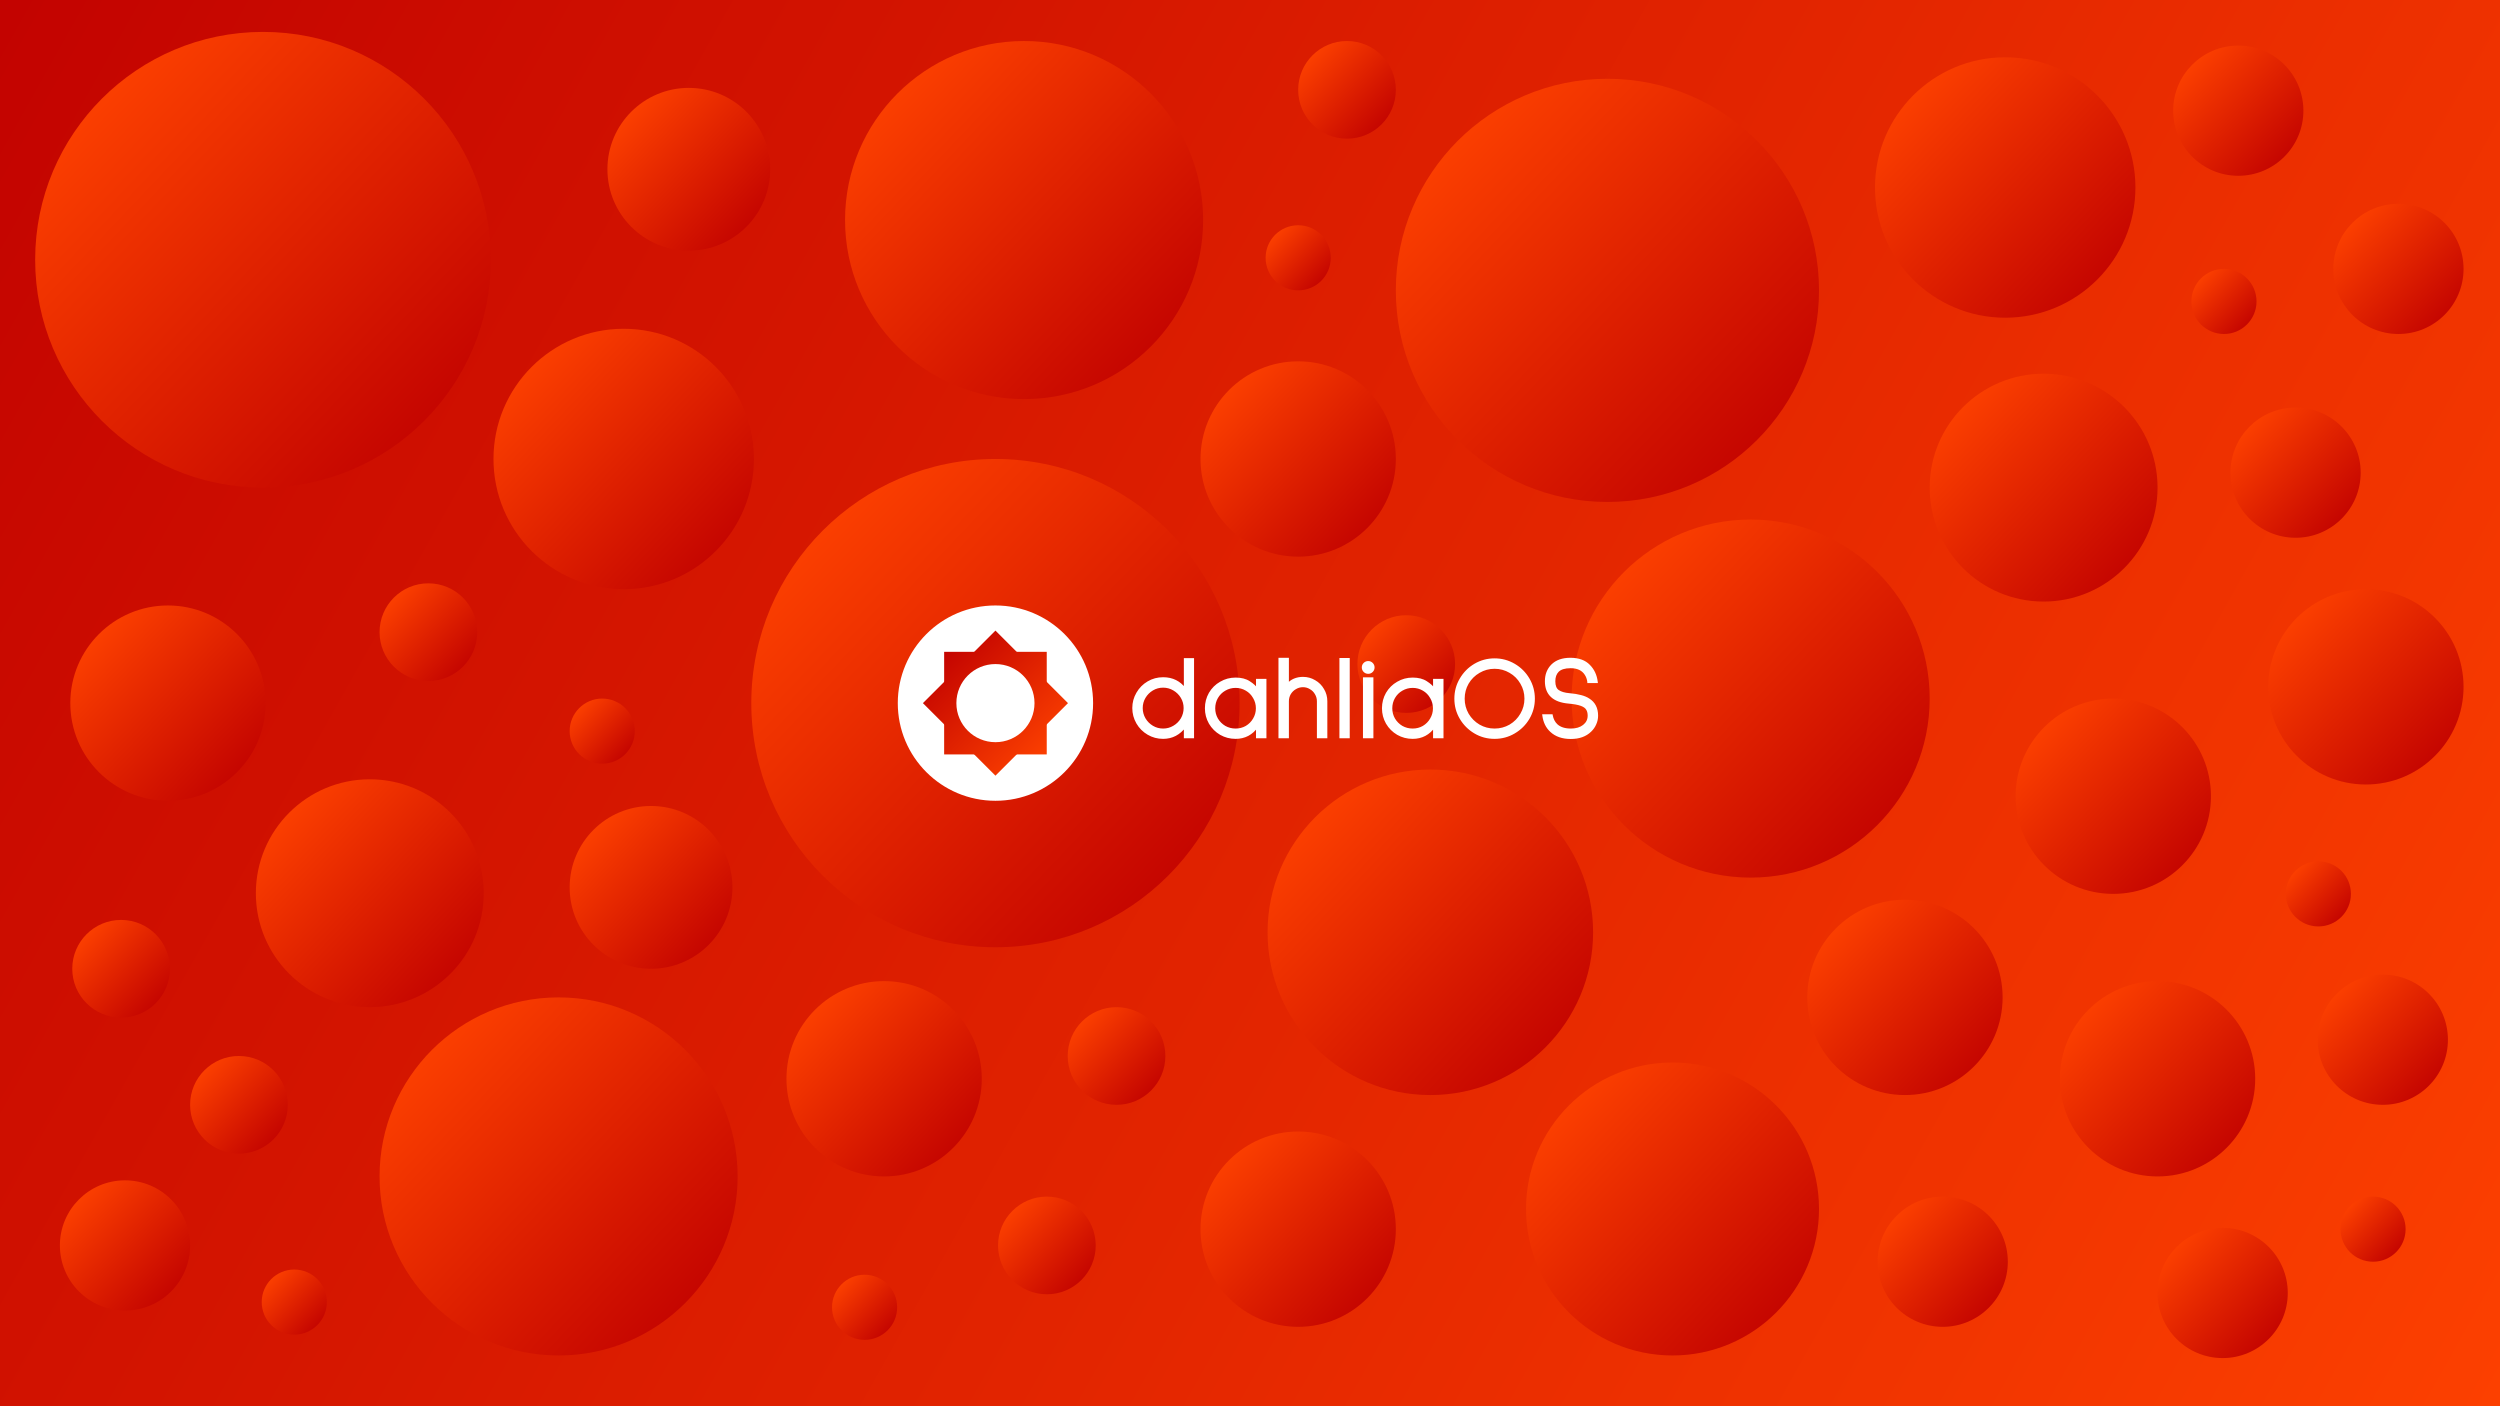 <svg width="3840" height="2160" viewBox="0 0 3840 2160" fill="none" xmlns="http://www.w3.org/2000/svg">
<rect x="0" y="0" width="3840" height="2160" fill="#333333" stroke="none"/>
<rect width="3840" height="2160" fill="url(#paint0_linear)"/>
<circle cx="404" cy="399" r="350" fill="url(#paint1_linear)"/>
<circle cx="958" cy="705" r="200" fill="url(#paint2_linear)"/>
<circle cx="1994" cy="1888" r="150" fill="url(#paint3_linear)"/>
<circle cx="2197" cy="1432" r="250" fill="url(#paint4_linear)"/>
<circle cx="2569" cy="1857" r="225" fill="url(#paint5_linear)"/>
<circle cx="1058" cy="260" r="125" fill="url(#paint6_linear)"/>
<circle cx="1000" cy="1363" r="125" fill="url(#paint7_linear)"/>
<circle cx="1573" cy="338" r="275" fill="url(#paint8_linear)"/>
<circle cx="2689" cy="1073" r="275" fill="url(#paint9_linear)"/>
<circle cx="3080" cy="288" r="200" fill="url(#paint10_linear)"/>
<circle cx="858" cy="1807" r="275" fill="url(#paint11_linear)"/>
<circle cx="3139" cy="749" r="175" fill="url(#paint12_linear)"/>
<circle cx="2069" cy="138" r="75" fill="url(#paint13_linear)"/>
<circle cx="2469" cy="446" r="325" fill="url(#paint14_linear)"/>
<circle cx="1529" cy="1080" r="375" fill="url(#paint15_linear)"/>
<circle cx="258" cy="1080" r="150" fill="url(#paint16_linear)"/>
<circle cx="1358" cy="1657" r="150" fill="url(#paint17_linear)"/>
<circle cx="3634" cy="1055" r="150" fill="url(#paint18_linear)"/>
<circle cx="3314" cy="1657" r="150" fill="url(#paint19_linear)"/>
<circle cx="3645" cy="1888" r="50" fill="url(#paint20_linear)"/>
<circle cx="1994" cy="396" r="50" fill="url(#paint21_linear)"/>
<circle cx="3561" cy="1373" r="50" fill="url(#paint22_linear)"/>
<circle cx="925" cy="1123" r="50" fill="url(#paint23_linear)"/>
<circle cx="3416" cy="463" r="50" fill="url(#paint24_linear)"/>
<circle cx="2926" cy="1532" r="150" fill="url(#paint25_linear)"/>
<circle cx="1994" cy="705" r="150" fill="url(#paint26_linear)"/>
<circle cx="3438" cy="170" r="100" fill="url(#paint27_linear)"/>
<circle cx="1715" cy="1622" r="75" fill="url(#paint28_linear)"/>
<circle cx="568" cy="1372" r="175" fill="url(#paint29_linear)"/>
<circle cx="186" cy="1488" r="75" fill="url(#paint30_linear)"/>
<circle cx="1608" cy="1913" r="75" fill="url(#paint31_linear)"/>
<circle cx="367" cy="1697" r="75" fill="url(#paint32_linear)"/>
<circle cx="2984" cy="1938" r="100" fill="url(#paint33_linear)"/>
<circle cx="3526" cy="726" r="100" fill="url(#paint34_linear)"/>
<circle cx="3660" cy="1597" r="100" fill="url(#paint35_linear)"/>
<circle cx="3684" cy="413" r="100" fill="url(#paint36_linear)"/>
<circle cx="3246" cy="1223" r="150" fill="url(#paint37_linear)"/>
<circle cx="658" cy="971" r="75" fill="url(#paint38_linear)"/>
<circle cx="1328" cy="2008" r="50" fill="url(#paint39_linear)"/>
<circle cx="192" cy="1913" r="100" fill="url(#paint40_linear)"/>
<circle cx="452" cy="2000" r="50" fill="url(#paint41_linear)"/>
<circle cx="2160" cy="1020" r="75" fill="url(#paint42_linear)"/>
<path d="M1529 1230C1611.84 1230 1679 1162.84 1679 1080C1679 997.157 1611.84 930 1529 930C1446.16 930 1379 997.157 1379 1080C1379 1162.84 1446.16 1230 1529 1230Z" fill="white"/>
<path d="M1450.21 1001.21H1607.79V1158.79H1450.21V1001.21Z" fill="url(#paint43_linear)"/>
<path d="M1417.57 1080L1529 968.572L1640.43 1080L1529 1191.43L1417.57 1080Z" fill="url(#paint44_linear)"/>
<path d="M1529 1140C1562.14 1140 1589 1113.14 1589 1080C1589 1046.86 1562.14 1020 1529 1020C1495.86 1020 1469 1046.86 1469 1080C1469 1113.14 1495.86 1140 1529 1140Z" fill="white"/>
<path d="M1832.26 1132.2H1820.2V1115.46C1811.44 1127.22 1800.22 1133.1 1786.54 1133.1C1778.26 1133.1 1770.64 1131.06 1763.68 1126.98C1756.72 1122.9 1751.2 1117.38 1747.12 1110.42C1743.04 1103.34 1741 1095.72 1741 1087.56C1741 1079.4 1743.04 1071.84 1747.12 1064.88C1751.2 1057.8 1756.72 1052.22 1763.68 1048.14C1770.64 1044.06 1778.26 1042.02 1786.54 1042.02C1800.7 1042.02 1811.92 1047.6 1820.2 1058.76V1012.68H1832.26V1132.2ZM1819.84 1087.56C1819.84 1081.56 1818.34 1076.04 1815.34 1071C1812.34 1065.96 1808.26 1061.94 1803.1 1058.94C1798.06 1055.94 1792.54 1054.44 1786.54 1054.44C1780.54 1054.44 1775.02 1055.94 1769.98 1058.94C1764.94 1061.94 1760.92 1065.96 1757.92 1071C1754.92 1076.04 1753.42 1081.56 1753.42 1087.56C1753.42 1093.56 1754.92 1099.14 1757.92 1104.3C1760.92 1109.34 1764.94 1113.36 1769.98 1116.36C1775.02 1119.36 1780.54 1120.86 1786.54 1120.86C1792.54 1120.86 1798.06 1119.36 1803.1 1116.36C1808.26 1113.36 1812.34 1109.34 1815.34 1104.3C1818.34 1099.14 1819.84 1093.56 1819.84 1087.56ZM1943.44 1044.54V1132.2H1931.02V1115.64C1922.74 1127.28 1911.7 1133.1 1897.9 1133.1C1889.62 1133.1 1882 1131.12 1875.04 1127.16C1868.08 1123.08 1862.56 1117.56 1858.48 1110.6C1854.52 1103.64 1852.54 1096.08 1852.54 1087.92C1852.54 1079.64 1854.52 1072.02 1858.48 1065.06C1862.56 1058.1 1868.08 1052.64 1875.04 1048.68C1882 1044.6 1889.62 1042.56 1897.9 1042.56C1906.42 1042.56 1913.38 1044.36 1918.78 1047.96C1924.3 1051.44 1928.38 1055.22 1931.02 1059.3V1044.54H1943.44ZM1897.9 1120.86C1903.9 1120.86 1909.42 1119.42 1914.46 1116.54C1919.5 1113.54 1923.46 1109.52 1926.34 1104.48C1929.34 1099.44 1930.84 1093.92 1930.84 1087.92C1930.84 1081.92 1929.34 1076.4 1926.34 1071.36C1923.46 1066.2 1919.5 1062.18 1914.46 1059.3C1909.42 1056.3 1903.9 1054.8 1897.9 1054.8C1891.9 1054.8 1886.32 1056.3 1881.16 1059.3C1876.12 1062.18 1872.1 1066.2 1869.1 1071.36C1866.22 1076.4 1864.78 1081.92 1864.78 1087.92C1864.78 1093.92 1866.22 1099.44 1869.1 1104.48C1872.1 1109.52 1876.12 1113.54 1881.16 1116.54C1886.32 1119.42 1891.9 1120.86 1897.9 1120.86ZM2001.35 1041.48C2007.83 1041.48 2013.77 1043.1 2019.17 1046.34C2024.69 1049.46 2029.01 1053.78 2032.13 1059.3C2035.37 1064.7 2036.99 1070.64 2036.99 1077.12V1132.2H2024.57V1077.12C2024.57 1072.92 2023.49 1069.02 2021.33 1065.42C2019.29 1061.82 2016.47 1059 2012.87 1056.96C2009.39 1054.8 2005.55 1053.72 2001.35 1053.72C1997.15 1053.72 1993.25 1054.8 1989.65 1056.96C1986.05 1059 1983.17 1061.82 1981.01 1065.42C1978.97 1069.02 1977.95 1072.92 1977.95 1077.12V1132.2H1965.53V1012.14H1977.95V1051.56C1980.83 1048.2 1984.25 1045.68 1988.21 1044C1992.29 1042.32 1996.67 1041.48 2001.35 1041.48ZM2071.39 1012.5V1132.2H2059.15V1012.5H2071.39ZM2101.62 1017.18C2103.78 1017.18 2105.64 1017.96 2107.2 1019.52C2108.76 1021.08 2109.54 1022.94 2109.54 1025.1C2109.54 1027.38 2108.76 1029.3 2107.2 1030.86C2105.64 1032.42 2103.78 1033.2 2101.62 1033.2C2099.34 1033.2 2097.42 1032.42 2095.86 1030.86C2094.3 1029.3 2093.52 1027.38 2093.52 1025.1C2093.52 1022.94 2094.3 1021.08 2095.86 1019.52C2097.42 1017.96 2099.34 1017.18 2101.62 1017.18ZM2107.74 1042.2V1132.2H2095.32V1042.2H2107.74ZM2215.41 1044.54V1132.2H2202.99V1115.64C2194.71 1127.28 2183.67 1133.1 2169.87 1133.1C2161.59 1133.1 2153.97 1131.12 2147.01 1127.16C2140.05 1123.08 2134.53 1117.56 2130.45 1110.6C2126.49 1103.64 2124.51 1096.08 2124.51 1087.92C2124.51 1079.64 2126.49 1072.02 2130.45 1065.06C2134.53 1058.1 2140.05 1052.64 2147.01 1048.68C2153.97 1044.6 2161.59 1042.56 2169.87 1042.56C2178.39 1042.56 2185.35 1044.36 2190.75 1047.96C2196.27 1051.44 2200.35 1055.22 2202.99 1059.3V1044.54H2215.41ZM2169.87 1120.86C2175.87 1120.86 2181.39 1119.42 2186.43 1116.54C2191.47 1113.54 2195.43 1109.52 2198.31 1104.48C2201.31 1099.44 2202.81 1093.92 2202.81 1087.92C2202.81 1081.92 2201.31 1076.4 2198.31 1071.36C2195.43 1066.2 2191.47 1062.18 2186.43 1059.3C2181.39 1056.3 2175.87 1054.8 2169.87 1054.8C2163.87 1054.8 2158.29 1056.3 2153.13 1059.3C2148.09 1062.18 2144.07 1066.2 2141.07 1071.36C2138.19 1076.4 2136.75 1081.92 2136.75 1087.92C2136.75 1093.92 2138.19 1099.44 2141.07 1104.48C2144.07 1109.52 2148.09 1113.54 2153.13 1116.54C2158.29 1119.42 2163.87 1120.86 2169.87 1120.86ZM2295.64 1133.1C2284.72 1133.1 2274.7 1130.4 2265.58 1125C2256.46 1119.6 2249.2 1112.34 2243.8 1103.22C2238.4 1094.1 2235.7 1084.08 2235.7 1073.16C2235.7 1062.24 2238.4 1052.22 2243.8 1043.1C2249.2 1033.86 2256.46 1026.54 2265.58 1021.14C2274.82 1015.74 2284.84 1013.04 2295.64 1013.04C2306.44 1013.04 2316.46 1015.74 2325.7 1021.14C2334.94 1026.54 2342.26 1033.86 2347.66 1043.1C2353.06 1052.34 2355.76 1062.36 2355.76 1073.16C2355.76 1083.96 2353.06 1093.98 2347.66 1103.22C2342.26 1112.34 2334.94 1119.6 2325.7 1125C2316.58 1130.4 2306.56 1133.1 2295.64 1133.1ZM2295.64 1120.86C2304.28 1120.86 2312.26 1118.76 2319.58 1114.56C2326.9 1110.24 2332.66 1104.42 2336.86 1097.1C2341.18 1089.78 2343.34 1081.8 2343.34 1073.16C2343.34 1064.52 2341.18 1056.54 2336.86 1049.22C2332.66 1041.9 2326.9 1036.14 2319.58 1031.94C2312.26 1027.62 2304.28 1025.46 2295.64 1025.46C2287 1025.46 2279.02 1027.62 2271.7 1031.94C2264.38 1036.14 2258.56 1041.9 2254.24 1049.22C2250.04 1056.54 2247.94 1064.52 2247.94 1073.16C2247.94 1081.8 2250.04 1089.78 2254.24 1097.1C2258.56 1104.42 2264.38 1110.24 2271.7 1114.56C2279.02 1118.76 2287 1120.86 2295.64 1120.86ZM2439.92 1047.24C2439.32 1042.68 2437.88 1038.72 2435.6 1035.36C2430.92 1028.16 2423.18 1024.56 2412.38 1024.56C2403.38 1024.56 2396.84 1026.6 2392.76 1030.68C2389.04 1034.52 2387.18 1039.74 2387.18 1046.34C2387.18 1053.66 2389.22 1058.7 2393.3 1061.46C2397.38 1064.22 2403.08 1065.9 2410.4 1066.5C2417.36 1067.1 2423.24 1068.06 2428.04 1069.38C2432.84 1070.58 2436.86 1072.26 2440.1 1074.42C2448.62 1079.7 2452.88 1087.98 2452.88 1099.26C2452.88 1103.7 2451.98 1107.9 2450.18 1111.86C2448.5 1115.82 2446.04 1119.36 2442.8 1122.48C2435.48 1129.68 2425.46 1133.28 2412.74 1133.28C2399.9 1133.28 2389.76 1129.74 2382.32 1122.66C2375.96 1116.78 2372.12 1108.86 2370.8 1098.9H2383.22C2384.3 1104.9 2386.82 1109.82 2390.78 1113.66C2395.94 1118.46 2403.32 1120.86 2412.92 1120.86C2421.08 1120.86 2427.68 1118.88 2432.72 1114.92C2437.88 1110.84 2440.46 1105.62 2440.46 1099.26C2440.46 1095.18 2439.62 1091.82 2437.94 1089.18C2436.38 1086.42 2433.32 1084.2 2428.76 1082.52C2424.2 1080.84 2417.72 1079.64 2409.32 1078.92C2386.28 1076.88 2374.76 1066.02 2374.76 1046.34C2374.76 1041.42 2375.54 1036.92 2377.1 1032.84C2378.78 1028.64 2381.12 1025.04 2384.12 1022.04C2390.72 1015.44 2400.08 1012.14 2412.2 1012.14H2412.38C2424.74 1012.26 2434.16 1015.68 2440.64 1022.4C2447.24 1029 2451.14 1037.34 2452.34 1047.42H2439.92V1047.24Z" fill="white"/>
<path d="M1832.26 1132.2V1134H1834.06V1132.2H1832.26ZM1820.2 1132.2H1818.4V1134H1820.2V1132.2ZM1820.2 1115.46H1822V1110.03L1818.76 1114.38L1820.2 1115.46ZM1763.68 1126.98L1764.59 1125.43L1763.68 1126.98ZM1747.12 1110.42L1745.56 1111.32L1745.56 1111.32L1745.57 1111.33L1747.12 1110.42ZM1747.12 1064.88L1748.67 1065.79L1748.68 1065.78L1748.68 1065.78L1747.12 1064.88ZM1763.68 1048.14L1764.59 1049.69L1763.68 1048.14ZM1820.2 1058.76L1818.75 1059.83L1822 1064.21V1058.76H1820.2ZM1820.2 1012.68V1010.88H1818.4V1012.68H1820.2ZM1832.26 1012.68H1834.06V1010.88H1832.26V1012.68ZM1815.34 1071L1813.79 1071.92L1815.34 1071ZM1803.1 1058.94L1802.18 1060.49L1802.19 1060.49L1802.2 1060.5L1803.1 1058.94ZM1769.98 1058.94L1770.9 1060.49L1769.98 1058.94ZM1757.92 1071L1759.47 1071.92L1757.92 1071ZM1757.92 1104.3L1756.36 1105.2L1756.37 1105.21L1756.37 1105.22L1757.92 1104.3ZM1769.98 1116.36L1769.06 1117.91L1769.98 1116.36ZM1803.1 1116.36L1802.2 1114.8L1802.19 1114.81L1802.18 1114.81L1803.1 1116.36ZM1815.34 1104.3L1816.89 1105.22L1816.89 1105.21L1816.9 1105.2L1815.34 1104.3ZM1832.26 1130.4H1820.2V1134H1832.26V1130.4ZM1822 1132.2V1115.46H1818.4V1132.2H1822ZM1818.76 1114.38C1810.31 1125.73 1799.61 1131.3 1786.54 1131.3V1134.9C1800.83 1134.9 1812.57 1128.71 1821.64 1116.54L1818.76 1114.38ZM1786.54 1131.3C1778.57 1131.3 1771.27 1129.34 1764.59 1125.43L1762.77 1128.53C1770.01 1132.78 1777.95 1134.9 1786.54 1134.9V1131.3ZM1764.59 1125.43C1757.9 1121.5 1752.6 1116.2 1748.67 1109.51L1745.57 1111.33C1749.8 1118.56 1755.54 1124.3 1762.77 1128.53L1764.59 1125.43ZM1748.68 1109.52C1744.76 1102.71 1742.8 1095.4 1742.8 1087.56H1739.2C1739.2 1096.04 1741.32 1103.97 1745.56 1111.32L1748.68 1109.52ZM1742.8 1087.56C1742.8 1079.72 1744.76 1072.47 1748.67 1065.79L1745.57 1063.97C1741.32 1071.21 1739.2 1079.08 1739.2 1087.56H1742.8ZM1748.68 1065.78C1752.61 1058.97 1757.9 1053.61 1764.59 1049.69L1762.77 1046.59C1755.54 1050.83 1749.79 1056.63 1745.56 1063.98L1748.68 1065.78ZM1764.59 1049.69C1771.27 1045.78 1778.57 1043.82 1786.54 1043.82V1040.22C1777.95 1040.22 1770.01 1042.34 1762.77 1046.59L1764.59 1049.69ZM1786.54 1043.82C1800.14 1043.82 1810.82 1049.14 1818.75 1059.83L1821.65 1057.69C1813.02 1046.06 1801.26 1040.22 1786.54 1040.22V1043.82ZM1822 1058.76V1012.68H1818.4V1058.76H1822ZM1820.2 1014.48H1832.26V1010.88H1820.2V1014.48ZM1830.46 1012.68V1132.2H1834.06V1012.68H1830.46ZM1821.64 1087.56C1821.64 1081.24 1820.06 1075.4 1816.89 1070.08L1813.79 1071.92C1816.62 1076.68 1818.04 1081.88 1818.04 1087.56H1821.64ZM1816.89 1070.08C1813.73 1064.77 1809.42 1060.53 1804 1057.38L1802.2 1060.5C1807.1 1063.35 1810.95 1067.15 1813.79 1071.92L1816.89 1070.08ZM1804.02 1057.39C1798.7 1054.22 1792.86 1052.64 1786.54 1052.64V1056.24C1792.22 1056.24 1797.42 1057.66 1802.18 1060.49L1804.02 1057.39ZM1786.54 1052.64C1780.22 1052.64 1774.38 1054.22 1769.06 1057.39L1770.9 1060.49C1775.66 1057.66 1780.86 1056.24 1786.54 1056.24V1052.64ZM1769.06 1057.39C1763.76 1060.55 1759.53 1064.78 1756.37 1070.08L1759.47 1071.92C1762.31 1067.14 1766.12 1063.33 1770.9 1060.49L1769.06 1057.39ZM1756.37 1070.08C1753.2 1075.4 1751.62 1081.24 1751.62 1087.56H1755.22C1755.22 1081.88 1756.64 1076.68 1759.47 1071.92L1756.37 1070.08ZM1751.62 1087.56C1751.62 1093.88 1753.2 1099.77 1756.36 1105.2L1759.48 1103.4C1756.64 1098.51 1755.22 1093.24 1755.22 1087.56H1751.62ZM1756.37 1105.22C1759.53 1110.52 1763.76 1114.75 1769.06 1117.91L1770.9 1114.81C1766.12 1111.97 1762.31 1108.16 1759.47 1103.38L1756.37 1105.22ZM1769.06 1117.91C1774.38 1121.08 1780.22 1122.66 1786.54 1122.66V1119.06C1780.86 1119.06 1775.66 1117.64 1770.9 1114.81L1769.06 1117.91ZM1786.54 1122.66C1792.86 1122.66 1798.7 1121.08 1804.02 1117.91L1802.18 1114.81C1797.42 1117.64 1792.22 1119.06 1786.54 1119.06V1122.66ZM1804 1117.92C1809.42 1114.77 1813.73 1110.53 1816.89 1105.22L1813.79 1103.38C1810.95 1108.15 1807.1 1111.95 1802.2 1114.8L1804 1117.92ZM1816.9 1105.2C1820.06 1099.77 1821.64 1093.88 1821.64 1087.56H1818.04C1818.04 1093.24 1816.62 1098.51 1813.78 1103.4L1816.9 1105.2ZM1943.44 1044.54H1945.24V1042.74H1943.44V1044.54ZM1943.44 1132.2V1134H1945.24V1132.2H1943.44ZM1931.02 1132.2H1929.22V1134H1931.02V1132.2ZM1931.02 1115.64H1932.82V1110L1929.56 1114.6L1931.02 1115.64ZM1875.04 1127.16L1874.13 1128.71L1874.14 1128.72L1874.15 1128.72L1875.04 1127.16ZM1858.48 1110.6L1856.92 1111.49L1856.92 1111.5L1856.93 1111.51L1858.48 1110.6ZM1858.48 1065.06L1856.93 1064.15L1856.92 1064.16L1856.92 1064.17L1858.48 1065.06ZM1875.04 1048.68L1875.93 1050.24L1875.94 1050.24L1875.95 1050.23L1875.04 1048.68ZM1918.78 1047.96L1917.78 1049.46L1917.8 1049.47L1917.82 1049.48L1918.78 1047.96ZM1931.02 1059.3L1929.51 1060.28L1932.82 1065.4V1059.3H1931.02ZM1931.02 1044.54V1042.74H1929.22V1044.54H1931.02ZM1914.46 1116.54L1915.36 1118.1L1915.37 1118.1L1915.38 1118.09L1914.46 1116.54ZM1926.34 1104.48L1924.8 1103.56L1924.79 1103.57L1924.78 1103.59L1926.34 1104.48ZM1926.34 1071.36L1924.77 1072.24L1924.78 1072.26L1924.8 1072.28L1926.34 1071.36ZM1914.46 1059.3L1913.54 1060.85L1913.56 1060.85L1913.57 1060.86L1914.46 1059.3ZM1881.16 1059.3L1882.06 1060.86L1882.06 1060.86L1882.07 1060.86L1881.16 1059.3ZM1869.1 1071.36L1867.55 1070.46L1867.54 1070.46L1867.54 1070.47L1869.1 1071.36ZM1869.1 1104.48L1867.54 1105.37L1867.55 1105.39L1867.56 1105.4L1869.1 1104.48ZM1881.16 1116.54L1880.24 1118.09L1880.26 1118.1L1880.29 1118.11L1881.16 1116.54ZM1941.64 1044.54V1132.2H1945.24V1044.54H1941.64ZM1943.44 1130.4H1931.02V1134H1943.44V1130.4ZM1932.82 1132.2V1115.64H1929.22V1132.2H1932.82ZM1929.56 1114.6C1921.6 1125.78 1911.1 1131.3 1897.9 1131.3V1134.9C1912.31 1134.9 1923.89 1128.78 1932.49 1116.68L1929.56 1114.6ZM1897.9 1131.3C1889.92 1131.3 1882.61 1129.4 1875.93 1125.6L1874.15 1128.72C1881.39 1132.84 1889.32 1134.9 1897.9 1134.9V1131.3ZM1875.95 1125.61C1869.26 1121.68 1863.96 1116.38 1860.04 1109.69L1856.93 1111.51C1861.17 1118.74 1866.91 1124.48 1874.13 1128.71L1875.95 1125.61ZM1860.05 1109.71C1856.24 1103.03 1854.34 1095.77 1854.34 1087.92H1850.74C1850.74 1096.39 1852.8 1104.25 1856.92 1111.49L1860.05 1109.71ZM1854.34 1087.92C1854.34 1079.94 1856.25 1072.63 1860.05 1065.95L1856.92 1064.17C1852.8 1071.41 1850.74 1079.34 1850.74 1087.92H1854.34ZM1860.04 1065.97C1863.96 1059.28 1869.25 1054.05 1875.93 1050.24L1874.15 1047.12C1866.92 1051.23 1861.17 1056.92 1856.93 1064.15L1860.04 1065.97ZM1875.95 1050.23C1882.63 1046.32 1889.93 1044.36 1897.9 1044.36V1040.76C1889.31 1040.76 1881.38 1042.88 1874.13 1047.13L1875.95 1050.23ZM1897.9 1044.36C1906.18 1044.36 1912.76 1046.11 1917.78 1049.46L1919.78 1046.46C1914.01 1042.61 1906.67 1040.76 1897.9 1040.76V1044.36ZM1917.82 1049.48C1923.19 1052.87 1927.05 1056.48 1929.51 1060.28L1932.53 1058.32C1929.71 1053.96 1925.41 1050.01 1919.74 1046.44L1917.82 1049.48ZM1932.82 1059.3V1044.54H1929.22V1059.3H1932.82ZM1931.02 1046.34H1943.44V1042.74H1931.02V1046.34ZM1897.9 1122.66C1904.2 1122.66 1910.03 1121.14 1915.36 1118.1L1913.57 1114.98C1908.81 1117.7 1903.6 1119.06 1897.9 1119.06V1122.66ZM1915.38 1118.09C1920.69 1114.93 1924.87 1110.69 1927.91 1105.37L1924.78 1103.59C1922.06 1108.35 1918.32 1112.15 1913.54 1114.99L1915.38 1118.09ZM1927.89 1105.4C1931.06 1100.08 1932.64 1094.24 1932.64 1087.92H1929.04C1929.04 1093.6 1927.63 1098.8 1924.8 1103.56L1927.89 1105.4ZM1932.64 1087.92C1932.64 1081.6 1931.06 1075.76 1927.89 1070.44L1924.8 1072.28C1927.63 1077.04 1929.04 1082.24 1929.04 1087.92H1932.64ZM1927.91 1070.48C1924.88 1065.04 1920.69 1060.78 1915.36 1057.74L1913.57 1060.86C1918.32 1063.58 1922.05 1067.36 1924.77 1072.24L1927.91 1070.48ZM1915.38 1057.75C1910.06 1054.58 1904.22 1053 1897.9 1053V1056.6C1903.59 1056.6 1908.79 1058.02 1913.54 1060.85L1915.38 1057.75ZM1897.9 1053C1891.59 1053 1885.69 1054.58 1880.26 1057.74L1882.07 1060.86C1886.95 1058.02 1892.22 1056.6 1897.9 1056.6V1053ZM1880.27 1057.74C1874.95 1060.78 1870.7 1065.03 1867.55 1070.46L1870.66 1072.26C1873.5 1067.37 1877.3 1063.58 1882.06 1060.86L1880.27 1057.74ZM1867.54 1070.47C1864.5 1075.79 1862.98 1081.62 1862.98 1087.92H1866.58C1866.58 1082.22 1867.95 1077.01 1870.67 1072.25L1867.54 1070.47ZM1862.98 1087.92C1862.98 1094.22 1864.5 1100.05 1867.54 1105.37L1870.67 1103.59C1867.95 1098.83 1866.58 1093.62 1866.58 1087.92H1862.98ZM1867.56 1105.4C1870.71 1110.7 1874.94 1114.93 1880.24 1118.09L1882.08 1114.99C1877.3 1112.15 1873.5 1108.34 1870.65 1103.56L1867.56 1105.4ZM1880.29 1118.11C1885.72 1121.14 1891.6 1122.66 1897.9 1122.66V1119.06C1892.2 1119.06 1886.93 1117.7 1882.04 1114.97L1880.29 1118.11ZM2019.17 1046.34L2018.25 1047.88L2018.27 1047.9L2018.29 1047.91L2019.17 1046.34ZM2032.13 1059.3L2030.57 1060.19L2030.58 1060.21L2030.59 1060.23L2032.13 1059.3ZM2036.99 1132.2V1134H2038.79V1132.2H2036.99ZM2024.57 1132.2H2022.77V1134H2024.57V1132.2ZM2021.33 1065.42L2019.77 1066.31L2019.78 1066.33L2019.79 1066.35L2021.33 1065.42ZM2012.87 1056.96L2011.92 1058.49L2011.95 1058.51L2011.99 1058.53L2012.87 1056.96ZM1989.65 1056.96L1990.54 1058.53L1990.56 1058.52L1990.58 1058.5L1989.65 1056.96ZM1981.01 1065.42L1979.47 1064.49L1979.46 1064.51L1979.45 1064.53L1981.01 1065.42ZM1977.95 1132.2V1134H1979.75V1132.2H1977.95ZM1965.53 1132.2H1963.73V1134H1965.53V1132.2ZM1965.53 1012.14V1010.34H1963.73V1012.14H1965.53ZM1977.95 1012.14H1979.75V1010.34H1977.95V1012.14ZM1977.95 1051.56H1976.15V1056.43L1979.32 1052.73L1977.95 1051.56ZM1988.21 1044L1987.53 1042.34L1987.52 1042.34L1987.51 1042.34L1988.21 1044ZM2001.35 1043.28C2007.52 1043.28 2013.14 1044.82 2018.25 1047.88L2020.1 1044.8C2014.41 1041.38 2008.15 1039.68 2001.35 1039.68V1043.28ZM2018.29 1047.91C2023.52 1050.87 2027.61 1054.95 2030.57 1060.19L2033.7 1058.41C2030.42 1052.61 2025.86 1048.05 2020.06 1044.77L2018.29 1047.91ZM2030.59 1060.23C2033.66 1065.34 2035.19 1070.96 2035.19 1077.12H2038.79C2038.79 1070.32 2037.09 1064.06 2033.68 1058.37L2030.59 1060.23ZM2035.19 1077.12V1132.2H2038.79V1077.12H2035.19ZM2036.99 1130.4H2024.57V1134H2036.99V1130.4ZM2026.37 1132.2V1077.12H2022.77V1132.2H2026.37ZM2026.37 1077.12C2026.37 1072.59 2025.2 1068.37 2022.88 1064.49L2019.79 1066.35C2021.78 1069.67 2022.77 1073.25 2022.77 1077.12H2026.37ZM2022.9 1064.53C2020.7 1060.65 2017.64 1057.59 2013.76 1055.39L2011.99 1058.53C2015.3 1060.41 2017.89 1062.99 2019.77 1066.31L2022.9 1064.53ZM2013.82 1055.43C2010.05 1053.09 2005.88 1051.92 2001.35 1051.92V1055.52C2005.23 1055.52 2008.74 1056.51 2011.92 1058.49L2013.82 1055.43ZM2001.35 1051.92C1996.83 1051.92 1992.61 1053.09 1988.73 1055.42L1990.58 1058.5C1993.9 1056.51 1997.48 1055.52 2001.35 1055.52V1051.92ZM1988.77 1055.39C1984.89 1057.59 1981.79 1060.63 1979.47 1064.49L1982.56 1066.35C1984.56 1063.01 1987.21 1060.41 1990.54 1058.53L1988.77 1055.39ZM1979.45 1064.53C1977.25 1068.41 1976.15 1072.61 1976.15 1077.12H1979.75C1979.75 1073.23 1980.69 1069.63 1982.58 1066.31L1979.45 1064.53ZM1976.15 1077.12V1132.2H1979.75V1077.12H1976.15ZM1977.95 1130.4H1965.53V1134H1977.95V1130.4ZM1967.33 1132.2V1012.14H1963.73V1132.2H1967.33ZM1965.53 1013.94H1977.95V1010.34H1965.53V1013.94ZM1976.15 1012.14V1051.56H1979.75V1012.14H1976.15ZM1979.32 1052.73C1982.02 1049.58 1985.22 1047.23 1988.92 1045.66L1987.51 1042.34C1983.29 1044.13 1979.64 1046.82 1976.59 1050.39L1979.32 1052.73ZM1988.9 1045.66C1992.75 1044.08 1996.89 1043.28 2001.35 1043.28V1039.68C1996.45 1039.68 1991.84 1040.56 1987.53 1042.34L1988.9 1045.66ZM2071.39 1012.5H2073.19V1010.7H2071.39V1012.5ZM2071.39 1132.2V1134H2073.19V1132.2H2071.39ZM2059.15 1132.2H2057.35V1134H2059.15V1132.2ZM2059.15 1012.5V1010.7H2057.35V1012.5H2059.15ZM2069.59 1012.5V1132.2H2073.19V1012.5H2069.59ZM2071.39 1130.4H2059.15V1134H2071.39V1130.4ZM2060.95 1132.2V1012.5H2057.35V1132.2H2060.95ZM2059.15 1014.3H2071.39V1010.7H2059.15V1014.3ZM2107.2 1019.52L2105.93 1020.79L2107.2 1019.52ZM2107.2 1030.86L2105.93 1029.59L2107.2 1030.86ZM2095.86 1030.86L2094.59 1032.13L2095.86 1030.86ZM2095.86 1019.52L2094.59 1018.25L2095.86 1019.52ZM2107.74 1042.2H2109.54V1040.4H2107.74V1042.2ZM2107.74 1132.2V1134H2109.54V1132.2H2107.74ZM2095.32 1132.2H2093.52V1134H2095.32V1132.2ZM2095.32 1042.2V1040.4H2093.52V1042.2H2095.32ZM2101.62 1018.98C2103.29 1018.98 2104.7 1019.56 2105.93 1020.79L2108.47 1018.25C2106.58 1016.36 2104.27 1015.38 2101.62 1015.38V1018.98ZM2105.93 1020.79C2107.16 1022.02 2107.74 1023.43 2107.74 1025.1H2111.34C2111.34 1022.45 2110.36 1020.14 2108.47 1018.25L2105.93 1020.79ZM2107.74 1025.1C2107.74 1026.92 2107.14 1028.38 2105.93 1029.59L2108.47 1032.13C2110.38 1030.22 2111.34 1027.84 2111.34 1025.1H2107.74ZM2105.93 1029.59C2104.7 1030.82 2103.29 1031.4 2101.62 1031.4V1035C2104.27 1035 2106.58 1034.02 2108.47 1032.13L2105.93 1029.59ZM2101.62 1031.4C2099.8 1031.4 2098.34 1030.8 2097.13 1029.59L2094.59 1032.13C2096.5 1034.04 2098.88 1035 2101.62 1035V1031.4ZM2097.13 1029.59C2095.92 1028.38 2095.32 1026.92 2095.32 1025.1H2091.72C2091.72 1027.84 2092.68 1030.22 2094.59 1032.13L2097.13 1029.59ZM2095.32 1025.1C2095.32 1023.43 2095.9 1022.02 2097.13 1020.79L2094.59 1018.25C2092.7 1020.14 2091.72 1022.45 2091.72 1025.1H2095.32ZM2097.13 1020.79C2098.34 1019.58 2099.8 1018.98 2101.62 1018.98V1015.38C2098.88 1015.38 2096.5 1016.34 2094.59 1018.25L2097.13 1020.79ZM2105.94 1042.2V1132.2H2109.54V1042.2H2105.94ZM2107.74 1130.4H2095.32V1134H2107.74V1130.4ZM2097.12 1132.2V1042.2H2093.52V1132.2H2097.12ZM2095.32 1044H2107.74V1040.4H2095.32V1044ZM2215.41 1044.54H2217.21V1042.74H2215.41V1044.54ZM2215.41 1132.2V1134H2217.21V1132.2H2215.41ZM2202.99 1132.2H2201.19V1134H2202.99V1132.2ZM2202.99 1115.64H2204.79V1110L2201.53 1114.6L2202.99 1115.64ZM2147.01 1127.16L2146.1 1128.71L2146.11 1128.72L2146.12 1128.72L2147.01 1127.16ZM2130.45 1110.6L2128.89 1111.49L2128.89 1111.5L2128.9 1111.51L2130.45 1110.6ZM2130.45 1065.06L2128.9 1064.15L2128.89 1064.16L2128.89 1064.17L2130.45 1065.06ZM2147.01 1048.68L2147.9 1050.24L2147.91 1050.24L2147.92 1050.23L2147.01 1048.68ZM2190.75 1047.96L2189.75 1049.46L2189.77 1049.47L2189.79 1049.48L2190.75 1047.96ZM2202.99 1059.3L2201.48 1060.28L2204.79 1065.4V1059.3H2202.99ZM2202.99 1044.54V1042.74H2201.19V1044.54H2202.99ZM2186.43 1116.54L2187.33 1118.1L2187.34 1118.1L2187.35 1118.09L2186.43 1116.54ZM2198.31 1104.48L2196.77 1103.56L2196.76 1103.57L2196.75 1103.59L2198.31 1104.48ZM2198.31 1071.36L2196.74 1072.24L2196.75 1072.26L2196.77 1072.28L2198.31 1071.36ZM2186.43 1059.3L2185.51 1060.85L2185.53 1060.85L2185.54 1060.86L2186.43 1059.3ZM2153.13 1059.3L2154.03 1060.86L2154.03 1060.86L2154.04 1060.86L2153.13 1059.3ZM2141.07 1071.36L2139.52 1070.46L2139.51 1070.46L2139.51 1070.47L2141.07 1071.36ZM2141.07 1104.48L2139.51 1105.37L2139.52 1105.39L2139.53 1105.4L2141.07 1104.48ZM2153.13 1116.54L2152.21 1118.09L2152.23 1118.1L2152.26 1118.11L2153.13 1116.54ZM2213.61 1044.54V1132.2H2217.21V1044.54H2213.61ZM2215.41 1130.4H2202.99V1134H2215.41V1130.4ZM2204.79 1132.2V1115.64H2201.19V1132.2H2204.79ZM2201.53 1114.6C2193.57 1125.78 2183.07 1131.3 2169.87 1131.3V1134.9C2184.28 1134.9 2195.86 1128.78 2204.46 1116.68L2201.53 1114.6ZM2169.87 1131.3C2161.89 1131.3 2154.58 1129.4 2147.9 1125.6L2146.12 1128.72C2153.36 1132.84 2161.29 1134.9 2169.87 1134.9V1131.3ZM2147.92 1125.61C2141.23 1121.68 2135.93 1116.38 2132.01 1109.69L2128.9 1111.51C2133.14 1118.74 2138.88 1124.48 2146.1 1128.71L2147.92 1125.61ZM2132.02 1109.71C2128.21 1103.03 2126.31 1095.77 2126.31 1087.92H2122.71C2122.71 1096.39 2124.77 1104.25 2128.89 1111.49L2132.02 1109.71ZM2126.31 1087.92C2126.31 1079.94 2128.22 1072.63 2132.02 1065.95L2128.89 1064.17C2124.77 1071.41 2122.71 1079.34 2122.71 1087.92H2126.31ZM2132.01 1065.97C2135.93 1059.28 2141.22 1054.05 2147.9 1050.24L2146.12 1047.12C2138.89 1051.23 2133.14 1056.92 2128.9 1064.15L2132.01 1065.97ZM2147.92 1050.23C2154.6 1046.32 2161.9 1044.36 2169.87 1044.36V1040.76C2161.28 1040.76 2153.35 1042.88 2146.1 1047.13L2147.92 1050.23ZM2169.87 1044.36C2178.15 1044.36 2184.73 1046.11 2189.75 1049.46L2191.75 1046.46C2185.98 1042.61 2178.64 1040.76 2169.87 1040.76V1044.36ZM2189.79 1049.48C2195.16 1052.87 2199.02 1056.48 2201.48 1060.28L2204.5 1058.32C2201.68 1053.96 2197.38 1050.01 2191.71 1046.44L2189.79 1049.48ZM2204.79 1059.3V1044.54H2201.19V1059.3H2204.79ZM2202.99 1046.34H2215.41V1042.74H2202.99V1046.34ZM2169.87 1122.66C2176.17 1122.66 2182 1121.14 2187.33 1118.1L2185.54 1114.98C2180.78 1117.7 2175.57 1119.06 2169.87 1119.06V1122.66ZM2187.35 1118.09C2192.66 1114.93 2196.84 1110.69 2199.88 1105.37L2196.75 1103.59C2194.03 1108.35 2190.29 1112.15 2185.51 1114.99L2187.35 1118.09ZM2199.86 1105.4C2203.03 1100.08 2204.61 1094.24 2204.61 1087.92H2201.01C2201.01 1093.6 2199.6 1098.8 2196.77 1103.56L2199.86 1105.4ZM2204.61 1087.92C2204.61 1081.6 2203.03 1075.76 2199.86 1070.44L2196.77 1072.28C2199.6 1077.04 2201.01 1082.24 2201.01 1087.92H2204.61ZM2199.88 1070.48C2196.85 1065.04 2192.66 1060.78 2187.33 1057.74L2185.54 1060.86C2190.29 1063.58 2194.02 1067.36 2196.74 1072.24L2199.88 1070.48ZM2187.35 1057.75C2182.03 1054.58 2176.19 1053 2169.87 1053V1056.6C2175.56 1056.6 2180.76 1058.02 2185.51 1060.85L2187.35 1057.75ZM2169.87 1053C2163.56 1053 2157.66 1054.58 2152.23 1057.74L2154.04 1060.86C2158.92 1058.02 2164.19 1056.6 2169.87 1056.6V1053ZM2152.24 1057.74C2146.92 1060.78 2142.67 1065.03 2139.52 1070.46L2142.63 1072.26C2145.47 1067.37 2149.27 1063.58 2154.03 1060.86L2152.24 1057.74ZM2139.51 1070.47C2136.47 1075.79 2134.95 1081.62 2134.95 1087.92H2138.55C2138.55 1082.22 2139.92 1077.01 2142.64 1072.25L2139.51 1070.47ZM2134.95 1087.92C2134.95 1094.22 2136.47 1100.05 2139.51 1105.37L2142.64 1103.59C2139.92 1098.83 2138.55 1093.62 2138.55 1087.92H2134.95ZM2139.53 1105.4C2142.68 1110.7 2146.91 1114.93 2152.21 1118.09L2154.05 1114.99C2149.27 1112.15 2145.47 1108.34 2142.62 1103.56L2139.53 1105.4ZM2152.26 1118.11C2157.69 1121.14 2163.57 1122.66 2169.87 1122.66V1119.06C2164.17 1119.06 2158.9 1117.7 2154.01 1114.97L2152.26 1118.11ZM2265.58 1125L2266.5 1123.45L2265.58 1125ZM2243.8 1103.22L2242.25 1104.14L2243.8 1103.22ZM2243.8 1043.1L2245.35 1044.02L2245.35 1044.01L2245.36 1044.01L2243.8 1043.1ZM2265.58 1021.14L2264.68 1019.59L2264.67 1019.59L2264.67 1019.59L2265.58 1021.14ZM2325.7 1021.14L2324.8 1022.69L2325.7 1021.14ZM2347.66 1043.1L2349.22 1042.19L2347.66 1043.1ZM2347.66 1103.22L2349.21 1104.14L2349.21 1104.13L2349.22 1104.13L2347.66 1103.22ZM2325.7 1125L2324.8 1123.45L2324.79 1123.45L2324.79 1123.45L2325.7 1125ZM2319.58 1114.56L2320.48 1116.12L2320.49 1116.12L2320.5 1116.11L2319.58 1114.56ZM2336.86 1097.1L2335.31 1096.19L2335.31 1096.19L2335.3 1096.2L2336.86 1097.1ZM2336.86 1049.22L2335.3 1050.12L2335.31 1050.13L2335.31 1050.13L2336.86 1049.22ZM2319.58 1031.94L2318.67 1033.49L2318.68 1033.5L2318.69 1033.5L2319.58 1031.94ZM2271.7 1031.94L2272.6 1033.5L2272.61 1033.5L2272.62 1033.49L2271.7 1031.94ZM2254.24 1049.22L2252.69 1048.31L2252.69 1048.31L2252.68 1048.32L2254.24 1049.22ZM2254.24 1097.1L2252.68 1098L2252.69 1098.01L2252.69 1098.01L2254.24 1097.1ZM2271.7 1114.56L2270.79 1116.11L2270.8 1116.12L2270.81 1116.12L2271.7 1114.56ZM2295.64 1131.3C2285.04 1131.3 2275.33 1128.68 2266.5 1123.45L2264.67 1126.55C2274.07 1132.12 2284.41 1134.9 2295.64 1134.9V1131.3ZM2266.5 1123.45C2257.64 1118.21 2250.6 1111.16 2245.35 1102.3L2242.25 1104.14C2247.81 1113.52 2255.29 1120.99 2264.67 1126.55L2266.5 1123.45ZM2245.35 1102.3C2240.12 1093.47 2237.5 1083.77 2237.5 1073.16H2233.9C2233.9 1084.39 2236.68 1094.73 2242.25 1104.14L2245.35 1102.3ZM2237.5 1073.16C2237.5 1062.55 2240.12 1052.85 2245.35 1044.02L2242.25 1042.18C2236.68 1051.59 2233.9 1061.93 2233.9 1073.16H2237.5ZM2245.36 1044.01C2250.6 1035.03 2257.65 1027.93 2266.5 1022.69L2264.67 1019.59C2255.28 1025.15 2247.8 1032.69 2242.25 1042.19L2245.36 1044.01ZM2266.49 1022.69C2275.45 1017.46 2285.16 1014.84 2295.64 1014.84V1011.24C2284.53 1011.24 2274.19 1014.02 2264.68 1019.59L2266.49 1022.69ZM2295.64 1014.84C2306.13 1014.84 2315.83 1017.46 2324.8 1022.69L2326.61 1019.59C2317.09 1014.02 2306.76 1011.24 2295.64 1011.24V1014.84ZM2324.8 1022.69C2333.77 1027.94 2340.87 1035.04 2346.11 1044.01L2349.22 1042.19C2343.66 1032.68 2336.12 1025.14 2326.61 1019.59L2324.8 1022.69ZM2346.11 1044.01C2351.35 1052.97 2353.96 1062.68 2353.96 1073.16H2357.56C2357.56 1062.04 2354.78 1051.71 2349.22 1042.19L2346.11 1044.01ZM2353.96 1073.16C2353.96 1083.64 2351.35 1093.35 2346.11 1102.31L2349.22 1104.13C2354.78 1094.61 2357.56 1084.28 2357.56 1073.16H2353.96ZM2346.11 1102.3C2340.87 1111.16 2333.77 1118.2 2324.8 1123.45L2326.61 1126.55C2336.11 1121 2343.65 1113.52 2349.21 1104.14L2346.11 1102.3ZM2324.79 1123.45C2315.95 1128.68 2306.25 1131.3 2295.64 1131.3V1134.9C2306.88 1134.9 2317.21 1132.12 2326.62 1126.55L2324.79 1123.45ZM2295.64 1122.66C2304.59 1122.66 2312.88 1120.48 2320.48 1116.12L2318.69 1113C2311.65 1117.04 2303.98 1119.06 2295.64 1119.06V1122.66ZM2320.5 1116.11C2328.08 1111.63 2334.07 1105.59 2338.42 1098L2335.3 1096.2C2331.26 1103.25 2325.72 1108.85 2318.67 1113.01L2320.5 1116.11ZM2338.41 1098.01C2342.9 1090.41 2345.14 1082.12 2345.14 1073.16H2341.54C2341.54 1081.48 2339.47 1089.15 2335.31 1096.19L2338.41 1098.01ZM2345.14 1073.16C2345.14 1064.2 2342.9 1055.91 2338.41 1048.31L2335.31 1050.13C2339.47 1057.17 2341.54 1064.84 2341.54 1073.16H2345.14ZM2338.42 1048.32C2334.07 1040.73 2328.08 1034.74 2320.48 1030.38L2318.69 1033.5C2325.73 1037.54 2331.26 1043.07 2335.3 1050.12L2338.42 1048.32ZM2320.5 1030.39C2312.9 1025.9 2304.6 1023.66 2295.64 1023.66V1027.26C2303.97 1027.26 2311.63 1029.34 2318.67 1033.49L2320.5 1030.39ZM2295.64 1023.66C2286.69 1023.66 2278.39 1025.9 2270.79 1030.39L2272.62 1033.49C2279.66 1029.34 2287.32 1027.26 2295.64 1027.26V1023.66ZM2270.81 1030.38C2263.22 1034.74 2257.17 1040.72 2252.69 1048.31L2255.79 1050.13C2259.96 1043.08 2265.55 1037.55 2272.6 1033.5L2270.81 1030.38ZM2252.68 1048.32C2248.32 1055.92 2246.14 1064.21 2246.14 1073.16H2249.74C2249.74 1064.83 2251.76 1057.16 2255.8 1050.12L2252.68 1048.32ZM2246.14 1073.16C2246.14 1082.11 2248.32 1090.4 2252.68 1098L2255.8 1096.2C2251.76 1089.16 2249.74 1081.49 2249.74 1073.16H2246.14ZM2252.69 1098.01C2257.17 1105.6 2263.21 1111.64 2270.79 1116.11L2272.62 1113.01C2265.56 1108.84 2259.96 1103.24 2255.79 1096.19L2252.69 1098.01ZM2270.81 1116.12C2278.41 1120.48 2286.7 1122.66 2295.64 1122.66V1119.06C2287.31 1119.06 2279.64 1117.04 2272.6 1113L2270.81 1116.12ZM2439.92 1047.24H2441.72V1047.12L2441.7 1047.01L2439.92 1047.24ZM2435.6 1035.36L2434.09 1036.34L2434.1 1036.36L2434.11 1036.37L2435.6 1035.36ZM2392.76 1030.68L2391.49 1029.41L2391.48 1029.42L2391.47 1029.43L2392.76 1030.68ZM2393.3 1061.46L2392.29 1062.95L2393.3 1061.46ZM2410.4 1066.5L2410.55 1064.71L2410.55 1064.71L2410.55 1064.71L2410.4 1066.5ZM2428.04 1069.38L2427.56 1071.12L2427.58 1071.12L2427.6 1071.13L2428.04 1069.38ZM2440.1 1074.42L2439.1 1075.92L2439.13 1075.93L2439.15 1075.95L2440.1 1074.42ZM2450.18 1111.86L2448.54 1111.12L2448.53 1111.14L2448.52 1111.16L2450.18 1111.86ZM2442.8 1122.48L2441.55 1121.18L2441.54 1121.19L2441.54 1121.2L2442.8 1122.48ZM2382.32 1122.66L2383.56 1121.36L2383.55 1121.35L2383.54 1121.34L2382.32 1122.66ZM2370.8 1098.9V1097.1H2368.75L2369.02 1099.14L2370.8 1098.9ZM2383.22 1098.9L2384.99 1098.58L2384.73 1097.1H2383.22V1098.9ZM2390.78 1113.66L2389.53 1114.95L2389.54 1114.97L2389.55 1114.98L2390.78 1113.66ZM2432.72 1114.92L2433.83 1116.34L2433.83 1116.33L2433.84 1116.33L2432.72 1114.92ZM2437.94 1089.18L2436.37 1090.07L2436.4 1090.11L2436.42 1090.15L2437.94 1089.18ZM2428.76 1082.52L2429.38 1080.83L2428.76 1082.52ZM2409.32 1078.92L2409.16 1080.71L2409.16 1080.71L2409.17 1080.71L2409.32 1078.92ZM2377.1 1032.84L2375.43 1032.17L2375.42 1032.18L2375.42 1032.2L2377.1 1032.84ZM2384.12 1022.04L2382.85 1020.77L2384.12 1022.04ZM2412.38 1012.14L2412.4 1010.34H2412.39H2412.38V1012.14ZM2440.64 1022.4L2439.34 1023.65L2439.36 1023.66L2439.37 1023.67L2440.64 1022.4ZM2452.34 1047.42V1049.22H2454.37L2454.13 1047.21L2452.34 1047.42ZM2439.92 1047.42H2438.12V1049.22H2439.92V1047.42ZM2441.7 1047.01C2441.07 1042.2 2439.55 1037.97 2437.09 1034.35L2434.11 1036.37C2436.21 1039.47 2437.57 1043.16 2438.14 1047.47L2441.7 1047.01ZM2437.11 1034.38C2432.01 1026.53 2423.61 1022.76 2412.38 1022.76V1026.36C2422.75 1026.36 2429.83 1029.79 2434.09 1036.34L2437.11 1034.38ZM2412.38 1022.76C2403.16 1022.76 2396.05 1024.84 2391.49 1029.41L2394.03 1031.95C2397.63 1028.36 2403.6 1026.36 2412.38 1026.36V1022.76ZM2391.47 1029.43C2387.35 1033.68 2385.38 1039.39 2385.38 1046.34H2388.98C2388.98 1040.09 2390.73 1035.36 2394.05 1031.93L2391.47 1029.43ZM2385.38 1046.34C2385.38 1053.95 2387.51 1059.71 2392.29 1062.95L2394.31 1059.97C2390.93 1057.69 2388.98 1053.37 2388.98 1046.34H2385.38ZM2392.29 1062.95C2396.72 1065.95 2402.77 1067.68 2410.25 1068.29L2410.55 1064.71C2403.4 1064.12 2398.04 1062.49 2394.31 1059.97L2392.29 1062.95ZM2410.25 1068.29C2417.14 1068.89 2422.9 1069.83 2427.56 1071.12L2428.52 1067.64C2423.58 1066.29 2417.58 1065.31 2410.55 1064.71L2410.25 1068.29ZM2427.6 1071.13C2432.26 1072.29 2436.07 1073.9 2439.1 1075.92L2441.1 1072.92C2437.65 1070.62 2433.43 1068.87 2428.48 1067.63L2427.6 1071.13ZM2439.15 1075.95C2447.07 1080.86 2451.08 1088.51 2451.08 1099.26H2454.68C2454.68 1087.45 2450.17 1078.54 2441.05 1072.89L2439.15 1075.95ZM2451.08 1099.26C2451.08 1103.45 2450.23 1107.39 2448.54 1111.12L2451.82 1112.6C2453.73 1108.41 2454.68 1103.95 2454.68 1099.26H2451.08ZM2448.52 1111.16C2446.94 1114.88 2444.63 1118.22 2441.55 1121.18L2444.05 1123.78C2447.46 1120.5 2450.06 1116.76 2451.84 1112.56L2448.52 1111.16ZM2441.54 1121.2C2434.63 1127.99 2425.11 1131.48 2412.74 1131.48V1135.08C2425.81 1135.08 2436.33 1131.37 2444.06 1123.76L2441.54 1121.2ZM2412.74 1131.48C2400.24 1131.48 2390.59 1128.04 2383.56 1121.36L2381.08 1123.96C2388.93 1131.44 2399.56 1135.08 2412.74 1135.08V1131.48ZM2383.54 1121.34C2377.54 1115.79 2373.86 1108.28 2372.58 1098.66L2369.02 1099.14C2370.38 1109.44 2374.38 1117.77 2381.1 1123.98L2383.54 1121.34ZM2370.8 1100.7H2383.22V1097.1H2370.8V1100.7ZM2381.45 1099.22C2382.59 1105.55 2385.27 1110.82 2389.53 1114.95L2392.03 1112.37C2388.37 1108.82 2386.01 1104.25 2384.99 1098.58L2381.45 1099.22ZM2389.55 1114.98C2395.15 1120.19 2403.03 1122.66 2412.92 1122.66V1119.06C2403.61 1119.06 2396.73 1116.73 2392.01 1112.34L2389.55 1114.98ZM2412.92 1122.66C2421.37 1122.66 2428.4 1120.61 2433.83 1116.34L2431.61 1113.5C2426.96 1117.15 2420.79 1119.06 2412.92 1119.06V1122.66ZM2433.84 1116.33C2439.41 1111.92 2442.26 1106.19 2442.26 1099.26H2438.66C2438.66 1105.05 2436.35 1109.76 2431.6 1113.51L2433.84 1116.33ZM2442.26 1099.26C2442.26 1094.94 2441.37 1091.22 2439.46 1088.21L2436.42 1090.15C2437.87 1092.42 2438.66 1095.42 2438.66 1099.26H2442.26ZM2439.51 1088.29C2437.65 1085.01 2434.14 1082.58 2429.38 1080.83L2428.14 1084.21C2432.5 1085.82 2435.11 1087.83 2436.37 1090.07L2439.51 1088.29ZM2429.38 1080.83C2424.6 1079.07 2417.94 1077.85 2409.47 1077.13L2409.17 1080.71C2417.51 1081.43 2423.8 1082.61 2428.14 1084.21L2429.38 1080.83ZM2409.48 1077.13C2398.18 1076.13 2389.99 1072.99 2384.64 1067.94C2379.32 1062.92 2376.56 1055.81 2376.56 1046.34H2372.96C2372.96 1056.55 2375.96 1064.71 2382.17 1070.55C2388.33 1076.36 2397.42 1079.67 2409.16 1080.71L2409.48 1077.13ZM2376.56 1046.34C2376.56 1041.61 2377.31 1037.33 2378.78 1033.48L2375.42 1032.2C2373.77 1036.51 2372.96 1041.23 2372.96 1046.34H2376.56ZM2378.77 1033.51C2380.37 1029.52 2382.58 1026.13 2385.39 1023.31L2382.85 1020.77C2379.66 1023.95 2377.19 1027.76 2375.43 1032.17L2378.77 1033.51ZM2385.39 1023.31C2391.56 1017.14 2400.41 1013.94 2412.2 1013.94V1010.34C2399.75 1010.34 2389.88 1013.74 2382.85 1020.77L2385.39 1023.31ZM2412.2 1013.94H2412.38V1010.34H2412.2V1013.94ZM2412.36 1013.94C2424.4 1014.06 2433.3 1017.38 2439.34 1023.65L2441.94 1021.15C2435.02 1013.98 2425.08 1010.46 2412.4 1010.34L2412.36 1013.94ZM2439.37 1023.67C2445.66 1029.96 2449.4 1037.92 2450.55 1047.63L2454.13 1047.21C2452.88 1036.76 2448.82 1028.04 2441.91 1021.13L2439.37 1023.67ZM2452.34 1045.62H2439.92V1049.22H2452.34V1045.62ZM2441.72 1047.42V1047.24H2438.12V1047.42H2441.72Z" fill="white"/>
<circle cx="3414" cy="1986" r="100" fill="url(#paint45_linear)"/>
<defs>
<linearGradient id="paint0_linear" x1="-182" y1="-102" x2="4034" y2="2266" gradientUnits="userSpaceOnUse">
<stop stop-color="#C00000"/>
<stop offset="1" stop-color="#FF4300"/>
</linearGradient>
<linearGradient id="paint1_linear" x1="108.833" y1="117.833" x2="710.833" y2="689.5" gradientUnits="userSpaceOnUse">
<stop stop-color="#FF4300"/>
<stop offset="1" stop-color="#C00000"/>
</linearGradient>
<linearGradient id="paint2_linear" x1="789.333" y1="544.333" x2="1133.33" y2="871" gradientUnits="userSpaceOnUse">
<stop stop-color="#FF4300"/>
<stop offset="1" stop-color="#C00000"/>
</linearGradient>
<linearGradient id="paint3_linear" x1="1867.5" y1="1767.5" x2="2125.5" y2="2012.5" gradientUnits="userSpaceOnUse">
<stop stop-color="#FF4300"/>
<stop offset="1" stop-color="#C00000"/>
</linearGradient>
<linearGradient id="paint4_linear" x1="1986.17" y1="1231.17" x2="2416.17" y2="1639.5" gradientUnits="userSpaceOnUse">
<stop stop-color="#FF4300"/>
<stop offset="1" stop-color="#C00000"/>
</linearGradient>
<linearGradient id="paint5_linear" x1="2379.25" y1="1676.25" x2="2766.25" y2="2043.75" gradientUnits="userSpaceOnUse">
<stop stop-color="#FF4300"/>
<stop offset="1" stop-color="#C00000"/>
</linearGradient>
<linearGradient id="paint6_linear" x1="952.583" y1="159.583" x2="1167.58" y2="363.75" gradientUnits="userSpaceOnUse">
<stop stop-color="#FF4300"/>
<stop offset="1" stop-color="#C00000"/>
</linearGradient>
<linearGradient id="paint7_linear" x1="894.583" y1="1262.58" x2="1109.58" y2="1466.75" gradientUnits="userSpaceOnUse">
<stop stop-color="#FF4300"/>
<stop offset="1" stop-color="#C00000"/>
</linearGradient>
<linearGradient id="paint8_linear" x1="1341.08" y1="117.083" x2="1814.08" y2="566.25" gradientUnits="userSpaceOnUse">
<stop stop-color="#FF4300"/>
<stop offset="1" stop-color="#C00000"/>
</linearGradient>
<linearGradient id="paint9_linear" x1="2457.08" y1="852.083" x2="2930.08" y2="1301.25" gradientUnits="userSpaceOnUse">
<stop stop-color="#FF4300"/>
<stop offset="1" stop-color="#C00000"/>
</linearGradient>
<linearGradient id="paint10_linear" x1="2911.33" y1="127.333" x2="3255.33" y2="454" gradientUnits="userSpaceOnUse">
<stop stop-color="#FF4300"/>
<stop offset="1" stop-color="#C00000"/>
</linearGradient>
<linearGradient id="paint11_linear" x1="626.083" y1="1586.08" x2="1099.08" y2="2035.25" gradientUnits="userSpaceOnUse">
<stop stop-color="#FF4300"/>
<stop offset="1" stop-color="#C00000"/>
</linearGradient>
<linearGradient id="paint12_linear" x1="2991.42" y1="608.417" x2="3292.42" y2="894.25" gradientUnits="userSpaceOnUse">
<stop stop-color="#FF4300"/>
<stop offset="1" stop-color="#C00000"/>
</linearGradient>
<linearGradient id="paint13_linear" x1="2005.75" y1="77.75" x2="2134.75" y2="200.25" gradientUnits="userSpaceOnUse">
<stop stop-color="#FF4300"/>
<stop offset="1" stop-color="#C00000"/>
</linearGradient>
<linearGradient id="paint14_linear" x1="2194.92" y1="184.917" x2="2753.92" y2="715.75" gradientUnits="userSpaceOnUse">
<stop stop-color="#FF4300"/>
<stop offset="1" stop-color="#C00000"/>
</linearGradient>
<linearGradient id="paint15_linear" x1="1212.75" y1="778.75" x2="1857.75" y2="1391.25" gradientUnits="userSpaceOnUse">
<stop stop-color="#FF4300"/>
<stop offset="1" stop-color="#C00000"/>
</linearGradient>
<linearGradient id="paint16_linear" x1="131.5" y1="959.5" x2="389.5" y2="1204.5" gradientUnits="userSpaceOnUse">
<stop stop-color="#FF4300"/>
<stop offset="1" stop-color="#C00000"/>
</linearGradient>
<linearGradient id="paint17_linear" x1="1231.5" y1="1536.5" x2="1489.5" y2="1781.5" gradientUnits="userSpaceOnUse">
<stop stop-color="#FF4300"/>
<stop offset="1" stop-color="#C00000"/>
</linearGradient>
<linearGradient id="paint18_linear" x1="3507.5" y1="934.5" x2="3765.5" y2="1179.5" gradientUnits="userSpaceOnUse">
<stop stop-color="#FF4300"/>
<stop offset="1" stop-color="#C00000"/>
</linearGradient>
<linearGradient id="paint19_linear" x1="3187.5" y1="1536.5" x2="3445.5" y2="1781.5" gradientUnits="userSpaceOnUse">
<stop stop-color="#FF4300"/>
<stop offset="1" stop-color="#C00000"/>
</linearGradient>
<linearGradient id="paint20_linear" x1="3602.83" y1="1847.83" x2="3688.83" y2="1929.5" gradientUnits="userSpaceOnUse">
<stop stop-color="#FF4300"/>
<stop offset="1" stop-color="#C00000"/>
</linearGradient>
<linearGradient id="paint21_linear" x1="1951.83" y1="355.833" x2="2037.83" y2="437.5" gradientUnits="userSpaceOnUse">
<stop stop-color="#FF4300"/>
<stop offset="1" stop-color="#C00000"/>
</linearGradient>
<linearGradient id="paint22_linear" x1="3518.83" y1="1332.83" x2="3604.83" y2="1414.5" gradientUnits="userSpaceOnUse">
<stop stop-color="#FF4300"/>
<stop offset="1" stop-color="#C00000"/>
</linearGradient>
<linearGradient id="paint23_linear" x1="882.833" y1="1082.83" x2="968.833" y2="1164.5" gradientUnits="userSpaceOnUse">
<stop stop-color="#FF4300"/>
<stop offset="1" stop-color="#C00000"/>
</linearGradient>
<linearGradient id="paint24_linear" x1="3373.83" y1="422.833" x2="3459.83" y2="504.5" gradientUnits="userSpaceOnUse">
<stop stop-color="#FF4300"/>
<stop offset="1" stop-color="#C00000"/>
</linearGradient>
<linearGradient id="paint25_linear" x1="2799.5" y1="1411.5" x2="3057.5" y2="1656.5" gradientUnits="userSpaceOnUse">
<stop stop-color="#FF4300"/>
<stop offset="1" stop-color="#C00000"/>
</linearGradient>
<linearGradient id="paint26_linear" x1="1867.5" y1="584.5" x2="2125.5" y2="829.5" gradientUnits="userSpaceOnUse">
<stop stop-color="#FF4300"/>
<stop offset="1" stop-color="#C00000"/>
</linearGradient>
<linearGradient id="paint27_linear" x1="3353.67" y1="89.667" x2="3525.67" y2="253" gradientUnits="userSpaceOnUse">
<stop stop-color="#FF4300"/>
<stop offset="1" stop-color="#C00000"/>
</linearGradient>
<linearGradient id="paint28_linear" x1="1651.75" y1="1561.75" x2="1780.75" y2="1684.25" gradientUnits="userSpaceOnUse">
<stop stop-color="#FF4300"/>
<stop offset="1" stop-color="#C00000"/>
</linearGradient>
<linearGradient id="paint29_linear" x1="420.417" y1="1231.42" x2="721.417" y2="1517.25" gradientUnits="userSpaceOnUse">
<stop stop-color="#FF4300"/>
<stop offset="1" stop-color="#C00000"/>
</linearGradient>
<linearGradient id="paint30_linear" x1="122.75" y1="1427.75" x2="251.75" y2="1550.25" gradientUnits="userSpaceOnUse">
<stop stop-color="#FF4300"/>
<stop offset="1" stop-color="#C00000"/>
</linearGradient>
<linearGradient id="paint31_linear" x1="1544.75" y1="1852.75" x2="1673.75" y2="1975.25" gradientUnits="userSpaceOnUse">
<stop stop-color="#FF4300"/>
<stop offset="1" stop-color="#C00000"/>
</linearGradient>
<linearGradient id="paint32_linear" x1="303.75" y1="1636.75" x2="432.75" y2="1759.25" gradientUnits="userSpaceOnUse">
<stop stop-color="#FF4300"/>
<stop offset="1" stop-color="#C00000"/>
</linearGradient>
<linearGradient id="paint33_linear" x1="2899.67" y1="1857.67" x2="3071.67" y2="2021" gradientUnits="userSpaceOnUse">
<stop stop-color="#FF4300"/>
<stop offset="1" stop-color="#C00000"/>
</linearGradient>
<linearGradient id="paint34_linear" x1="3441.67" y1="645.667" x2="3613.67" y2="809" gradientUnits="userSpaceOnUse">
<stop stop-color="#FF4300"/>
<stop offset="1" stop-color="#C00000"/>
</linearGradient>
<linearGradient id="paint35_linear" x1="3575.67" y1="1516.67" x2="3747.67" y2="1680" gradientUnits="userSpaceOnUse">
<stop stop-color="#FF4300"/>
<stop offset="1" stop-color="#C00000"/>
</linearGradient>
<linearGradient id="paint36_linear" x1="3599.67" y1="332.667" x2="3771.67" y2="496" gradientUnits="userSpaceOnUse">
<stop stop-color="#FF4300"/>
<stop offset="1" stop-color="#C00000"/>
</linearGradient>
<linearGradient id="paint37_linear" x1="3119.5" y1="1102.5" x2="3377.5" y2="1347.5" gradientUnits="userSpaceOnUse">
<stop stop-color="#FF4300"/>
<stop offset="1" stop-color="#C00000"/>
</linearGradient>
<linearGradient id="paint38_linear" x1="594.75" y1="910.75" x2="723.75" y2="1033.25" gradientUnits="userSpaceOnUse">
<stop stop-color="#FF4300"/>
<stop offset="1" stop-color="#C00000"/>
</linearGradient>
<linearGradient id="paint39_linear" x1="1285.83" y1="1967.83" x2="1371.83" y2="2049.5" gradientUnits="userSpaceOnUse">
<stop stop-color="#FF4300"/>
<stop offset="1" stop-color="#C00000"/>
</linearGradient>
<linearGradient id="paint40_linear" x1="107.667" y1="1832.67" x2="279.667" y2="1996" gradientUnits="userSpaceOnUse">
<stop stop-color="#FF4300"/>
<stop offset="1" stop-color="#C00000"/>
</linearGradient>
<linearGradient id="paint41_linear" x1="409.833" y1="1959.83" x2="495.833" y2="2041.5" gradientUnits="userSpaceOnUse">
<stop stop-color="#FF4300"/>
<stop offset="1" stop-color="#C00000"/>
</linearGradient>
<linearGradient id="paint42_linear" x1="2096.75" y1="959.75" x2="2225.75" y2="1082.25" gradientUnits="userSpaceOnUse">
<stop stop-color="#FF4300"/>
<stop offset="1" stop-color="#C00000"/>
</linearGradient>
<linearGradient id="paint43_linear" x1="1439.61" y1="990.893" x2="1617.53" y2="1169.11" gradientUnits="userSpaceOnUse">
<stop stop-color="#C00000"/>
<stop offset="1" stop-color="#FF4300"/>
</linearGradient>
<linearGradient id="paint44_linear" x1="1439.61" y1="990.894" x2="1617.53" y2="1169.11" gradientUnits="userSpaceOnUse">
<stop stop-color="#C00000"/>
<stop offset="1" stop-color="#FF4300"/>
</linearGradient>
<linearGradient id="paint45_linear" x1="3329.67" y1="1905.67" x2="3501.67" y2="2069" gradientUnits="userSpaceOnUse">
<stop stop-color="#FF4300"/>
<stop offset="1" stop-color="#C00000"/>
</linearGradient>
</defs>
</svg>

